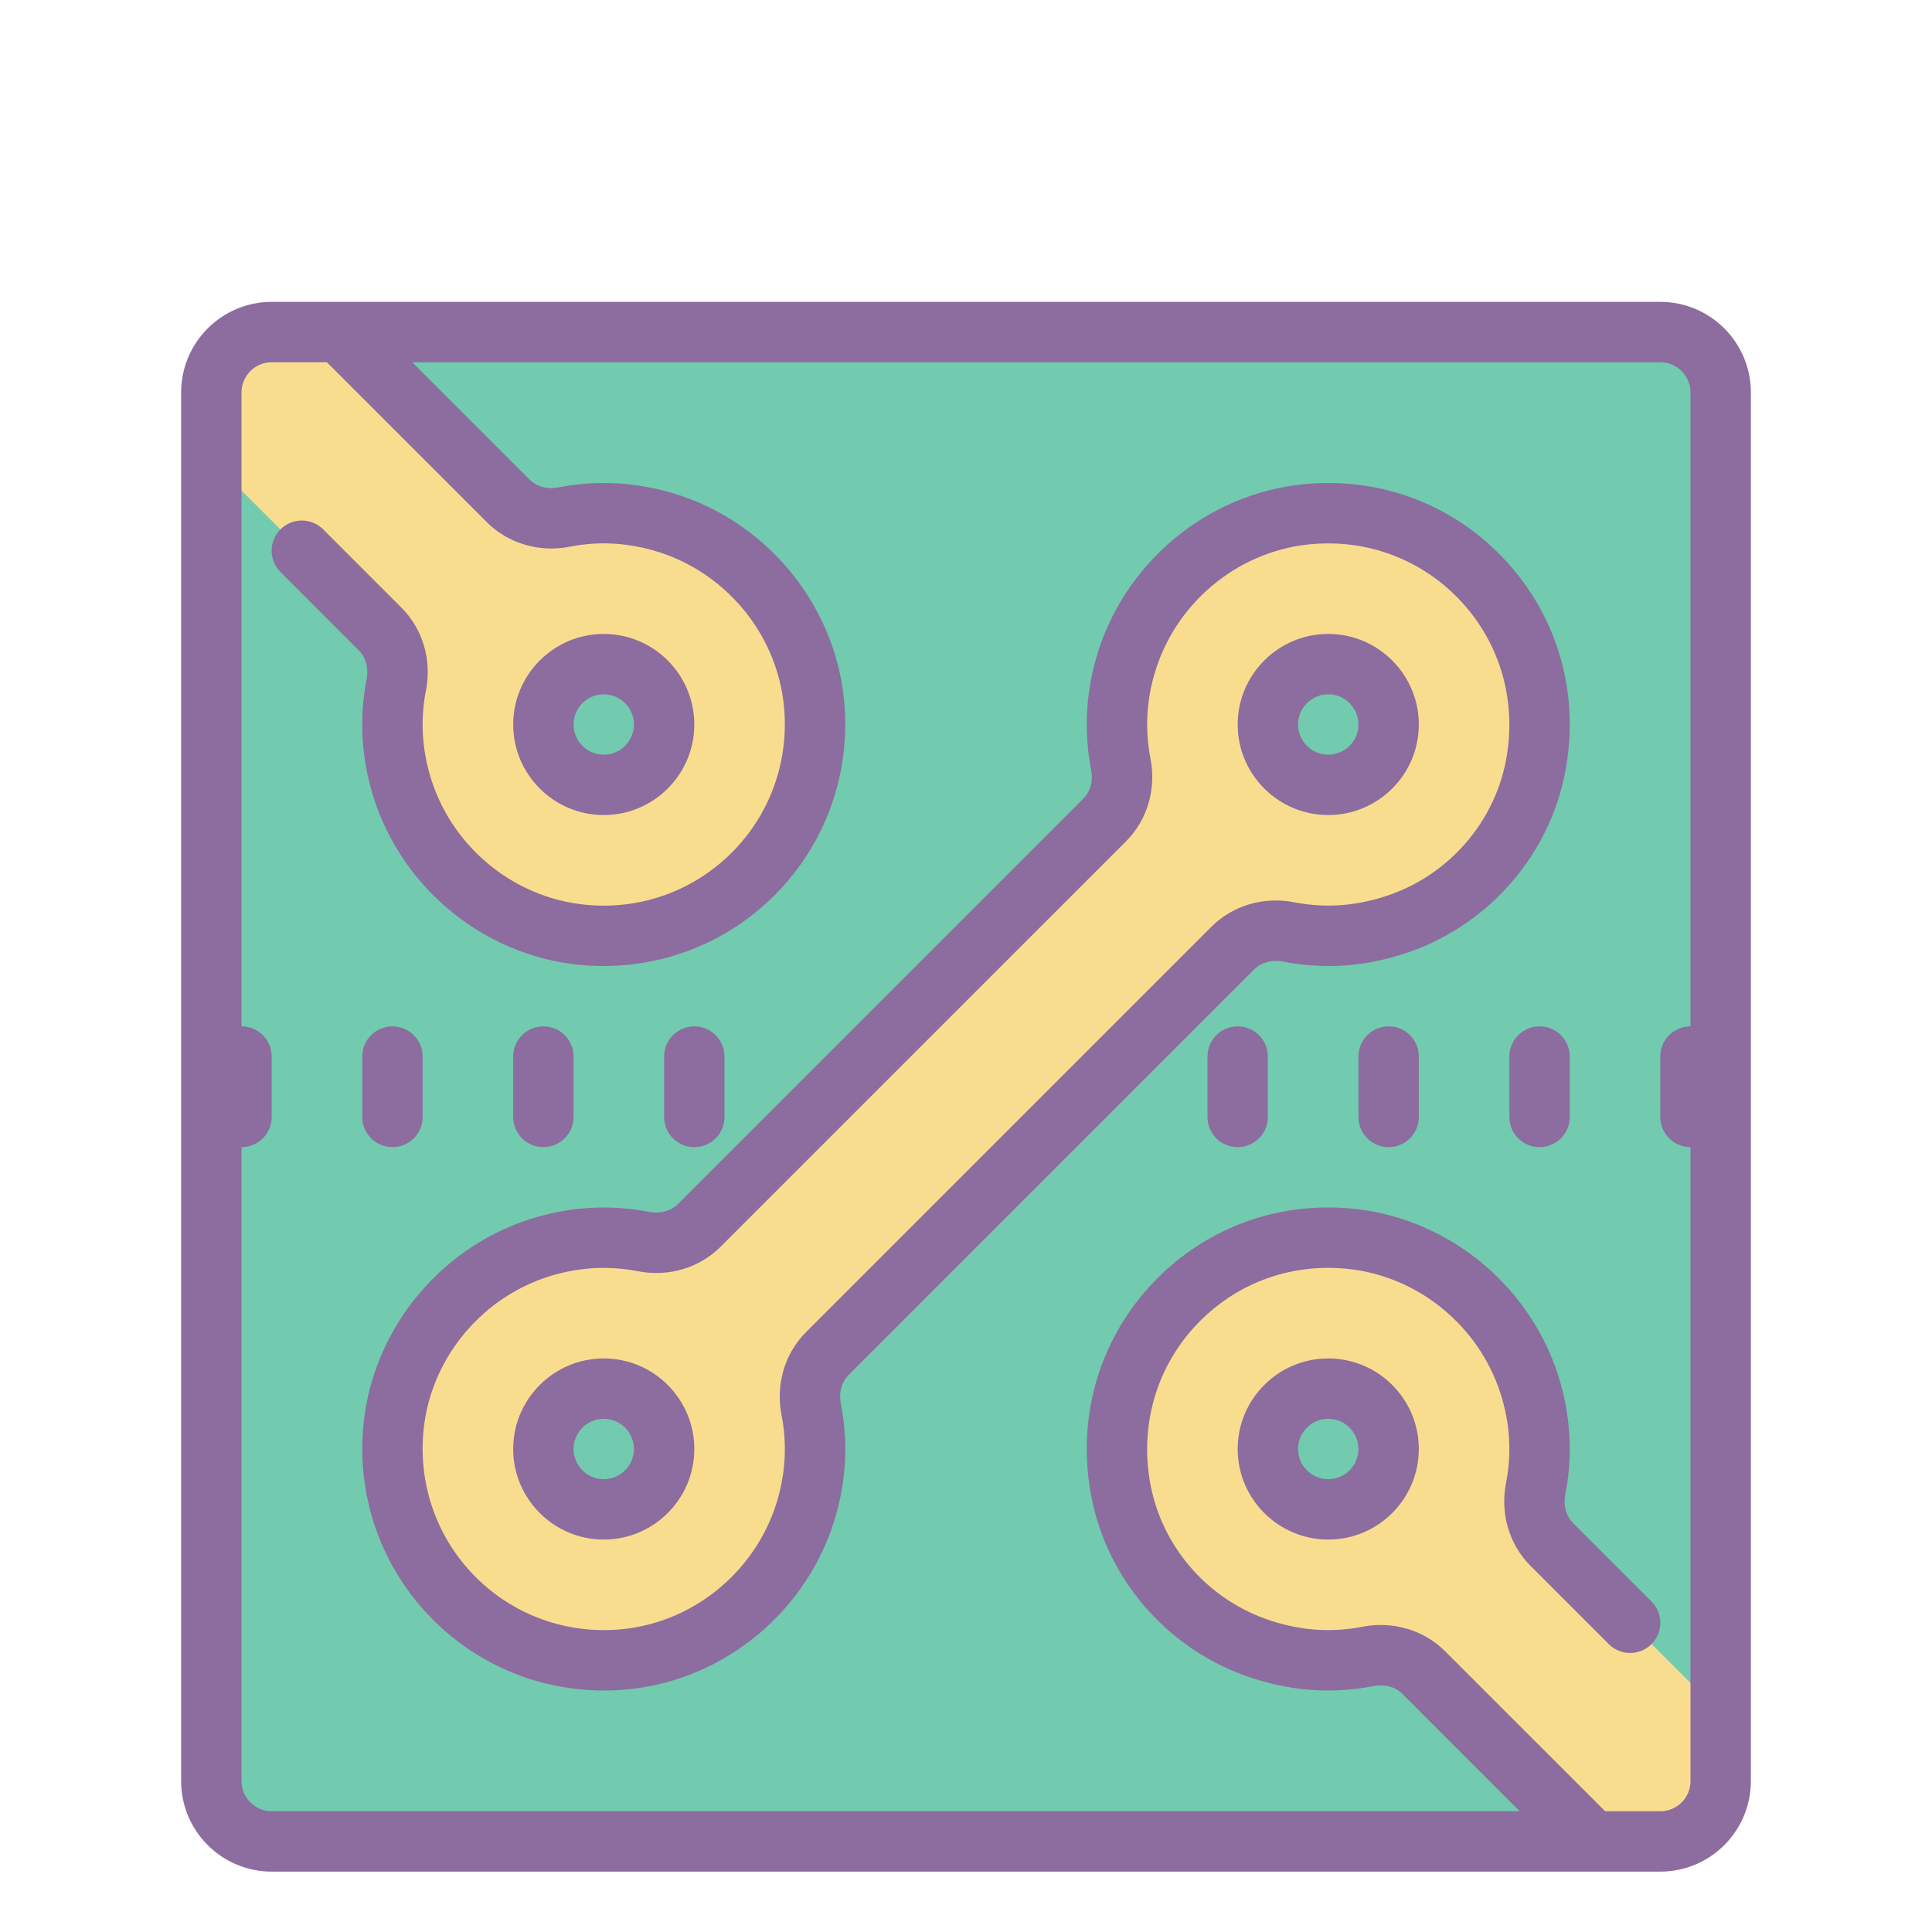 <svg xmlns="http://www.w3.org/2000/svg" x="0px" y="0px"
width="64" height="64"
viewBox="0 -4 64 64"
style=" fill:#000000;"><path fill="#72caaf" d="M57,9v46c0,1.1-0.9,2-2,2H9c-1.1,0-2-0.9-2-2V9c0-1.1,0.9-2,2-2h46C56.1,7,57,7.9,57,9z"></path><path fill="#f9dd8f" d="M43.27 13.04c-2.83.28-5.25 2.35-6.01 5.09-.31 1.11-.33 2.19-.13 3.19.13.67-.05 1.36-.54 1.84L23.16 36.59c-.48.49-1.17.67-1.84.54-1-.2-2.08-.18-3.19.13-2.74.76-4.81 3.18-5.09 6.01-.45 4.44 3.25 8.14 7.69 7.69 2.83-.29 5.25-2.35 6.01-5.09.31-1.11.33-2.19.13-3.19-.13-.67.05-1.36.54-1.84l13.43-13.43c.48-.49 1.17-.67 1.84-.54 1.17.23 2.44.17 3.77-.31 2.25-.82 3.96-2.81 4.41-5.16C51.78 16.67 47.93 12.56 43.27 13.04zM20 46c-1.1 0-2-.9-2-2 0-1.1.9-2 2-2s2 .9 2 2C22 45.1 21.1 46 20 46zM44 22c-1.1 0-2-.9-2-2 0-1.1.9-2 2-2s2 .9 2 2C46 21.1 45.1 22 44 22zM51.41 47.16c-.49-.48-.67-1.17-.54-1.84.2-1 .18-2.08-.13-3.19-.76-2.74-3.18-4.81-6.01-5.09-4.44-.45-8.14 3.25-7.69 7.69.29 2.83 2.35 5.25 5.09 6.01 1.11.31 2.19.33 3.19.13.67-.13 1.36.05 1.84.54L52.75 57H55c1.1 0 2-.9 2-2v-2.25L51.41 47.16zM44 46c-1.1 0-2-.9-2-2 0-1.1.9-2 2-2s2 .9 2 2C46 45.1 45.1 46 44 46zM26.96 19.27c-.28-2.83-2.35-5.25-5.09-6.01-1.11-.31-2.19-.33-3.19-.13-.67.13-1.36-.05-1.84-.54L11.25 7H9C7.9 7 7 7.9 7 9v2.25l5.59 5.59c.49.48.67 1.17.54 1.84-.23 1.17-.17 2.44.31 3.77.82 2.25 2.81 3.96 5.16 4.41C23.33 27.78 27.44 23.93 26.96 19.27zM20 22c-1.1 0-2-.9-2-2 0-1.1.9-2 2-2s2 .9 2 2C22 21.1 21.1 22 20 22z"></path><path fill="#8d6c9f" d="M55,6H9C7.346,6,6,7.346,6,9v46c0,1.654,1.346,3,3,3h46c1.654,0,3-1.346,3-3V9 C58,7.346,56.654,6,55,6z M56,55c0,0.552-0.448,1-1,1h-1.828l-5.302-5.301c-0.705-0.705-1.733-1.008-2.744-0.81 c-1.073,0.211-2.158,0.118-3.229-0.271c-1.942-0.708-3.391-2.397-3.78-4.41c-0.372-1.922,0.157-3.837,1.452-5.254 c1.295-1.416,3.137-2.119,5.062-1.922c2.423,0.245,4.491,1.998,5.146,4.362c0.252,0.908,0.29,1.827,0.112,2.732 c-0.198,1.013,0.104,2.038,0.81,2.743l2.594,2.595c0.391,0.391,1.023,0.391,1.414,0s0.391-1.023,0-1.414l-2.594-2.595 c-0.233-0.233-0.331-0.587-0.261-0.945c0.237-1.212,0.188-2.44-0.147-3.651c-0.874-3.151-3.636-5.489-6.873-5.817 c-2.562-0.26-5.014,0.676-6.739,2.563s-2.433,4.434-1.938,6.982c0.521,2.698,2.46,4.962,5.058,5.909 c1.42,0.518,2.866,0.636,4.298,0.355c0.36-0.069,0.713,0.027,0.946,0.261L50.343,56H9c-0.552,0-1-0.448-1-1V34c0.553,0,1-0.447,1-1 v-2c0-0.553-0.447-1-1-1V9c0-0.552,0.448-1,1-1h1.828l5.302,5.301c0.705,0.704,1.734,1.007,2.744,0.81 c0.905-0.179,1.825-0.141,2.731,0.112c2.364,0.655,4.117,2.724,4.362,5.147c0.185,1.816-0.444,3.592-1.725,4.873 c-1.281,1.28-3.053,1.915-4.873,1.725c-2.424-0.245-4.492-1.998-5.147-4.362c-0.252-0.908-0.29-1.827-0.112-2.732 c0.198-1.013-0.104-2.038-0.81-2.743l-2.594-2.595c-0.391-0.391-1.023-0.391-1.414,0s-0.391,1.023,0,1.414l2.594,2.595 c0.233,0.233,0.331,0.587,0.261,0.945c-0.237,1.212-0.188,2.44,0.147,3.651c0.874,3.151,3.637,5.489,6.874,5.817 C19.445,27.985,19.721,28,19.994,28c2.123,0,4.15-0.831,5.663-2.343c1.707-1.708,2.546-4.072,2.301-6.488 c-0.328-3.237-2.666-6-5.817-6.874c-1.212-0.335-2.439-0.385-3.65-0.147c-0.359,0.069-0.713-0.027-0.946-0.261L13.657,8H55 c0.552,0,1,0.448,1,1v21c-0.553,0-1,0.447-1,1v2c0,0.553,0.447,1,1,1V55z"></path><path fill="#8d6c9f" d="M44 17c-1.654 0-3 1.346-3 3s1.346 3 3 3 3-1.346 3-3S45.654 17 44 17zM44 21c-.552 0-1-.448-1-1s.448-1 1-1 1 .448 1 1S44.552 21 44 21zM44 41c-1.654 0-3 1.346-3 3s1.346 3 3 3 3-1.346 3-3S45.654 41 44 41zM44 45c-.552 0-1-.448-1-1s.448-1 1-1 1 .448 1 1S44.552 45 44 45zM20 23c1.654 0 3-1.346 3-3s-1.346-3-3-3-3 1.346-3 3S18.346 23 20 23zM20 19c.552 0 1 .448 1 1s-.448 1-1 1-1-.448-1-1S19.448 19 20 19zM20 41c-1.654 0-3 1.346-3 3s1.346 3 3 3 3-1.346 3-3S21.654 41 20 41zM20 45c-.552 0-1-.448-1-1s.448-1 1-1 1 .448 1 1S20.552 45 20 45z"></path><path fill="#8d6c9f" d="M49.907 14.605c-1.726-1.888-4.182-2.82-6.739-2.563-3.237.328-5.999 2.666-6.873 5.817-.336 1.211-.385 2.439-.147 3.65.07.359-.027.713-.261.946L22.456 35.887c-.233.233-.589.329-.945.261-1.212-.238-2.439-.188-3.651.147-3.151.874-5.489 3.637-5.817 6.874-.244 2.417.595 4.783 2.304 6.49C15.857 51.17 17.885 52 20.006 52c.275 0 .553-.014.83-.042 3.235-.33 5.996-2.669 6.87-5.82.335-1.21.384-2.438.146-3.647-.07-.359.027-.713.261-.946l13.431-13.431c.233-.233.589-.33.945-.261 1.434.28 2.879.161 4.299-.355 2.598-.947 4.536-3.211 5.058-5.908C52.34 19.039 51.633 16.493 49.907 14.605zM49.883 21.209c-.39 2.012-1.838 3.701-3.78 4.409-1.072.391-2.159.48-3.229.271-1.013-.198-2.038.105-2.743.81L26.699 40.13c-.705.705-1.008 1.73-.81 2.744.178.903.14 1.822-.111 2.729-.655 2.363-2.723 4.117-5.146 4.364-1.819.186-3.593-.442-4.874-1.724-1.281-1.28-1.91-3.057-1.727-4.874.245-2.424 1.998-4.492 4.362-5.147C18.928 38.074 19.465 38 20 38c.377 0 .753.037 1.127.11 1.014.2 2.039-.105 2.743-.81L37.301 23.87c.705-.705 1.008-1.73.81-2.744-.178-.904-.14-1.823.112-2.731.655-2.364 2.724-4.117 5.146-4.362 1.916-.195 3.767.505 5.062 1.922S50.255 19.286 49.883 21.209zM51 30c-.553 0-1 .447-1 1v2c0 .553.447 1 1 1s1-.447 1-1v-2C52 30.447 51.553 30 51 30z"></path><path fill="#8d6c9f" d="M46 30c-.553 0-1 .447-1 1v2c0 .553.447 1 1 1s1-.447 1-1v-2C47 30.447 46.553 30 46 30zM41 30c-.553 0-1 .447-1 1v2c0 .553.447 1 1 1s1-.447 1-1v-2C42 30.447 41.553 30 41 30zM23 34c.553 0 1-.447 1-1v-2c0-.553-.447-1-1-1s-1 .447-1 1v2C22 33.553 22.447 34 23 34zM18 34c.553 0 1-.447 1-1v-2c0-.553-.447-1-1-1s-1 .447-1 1v2C17 33.553 17.447 34 18 34zM13 34c.553 0 1-.447 1-1v-2c0-.553-.447-1-1-1s-1 .447-1 1v2C12 33.553 12.447 34 13 34z"></path></svg>